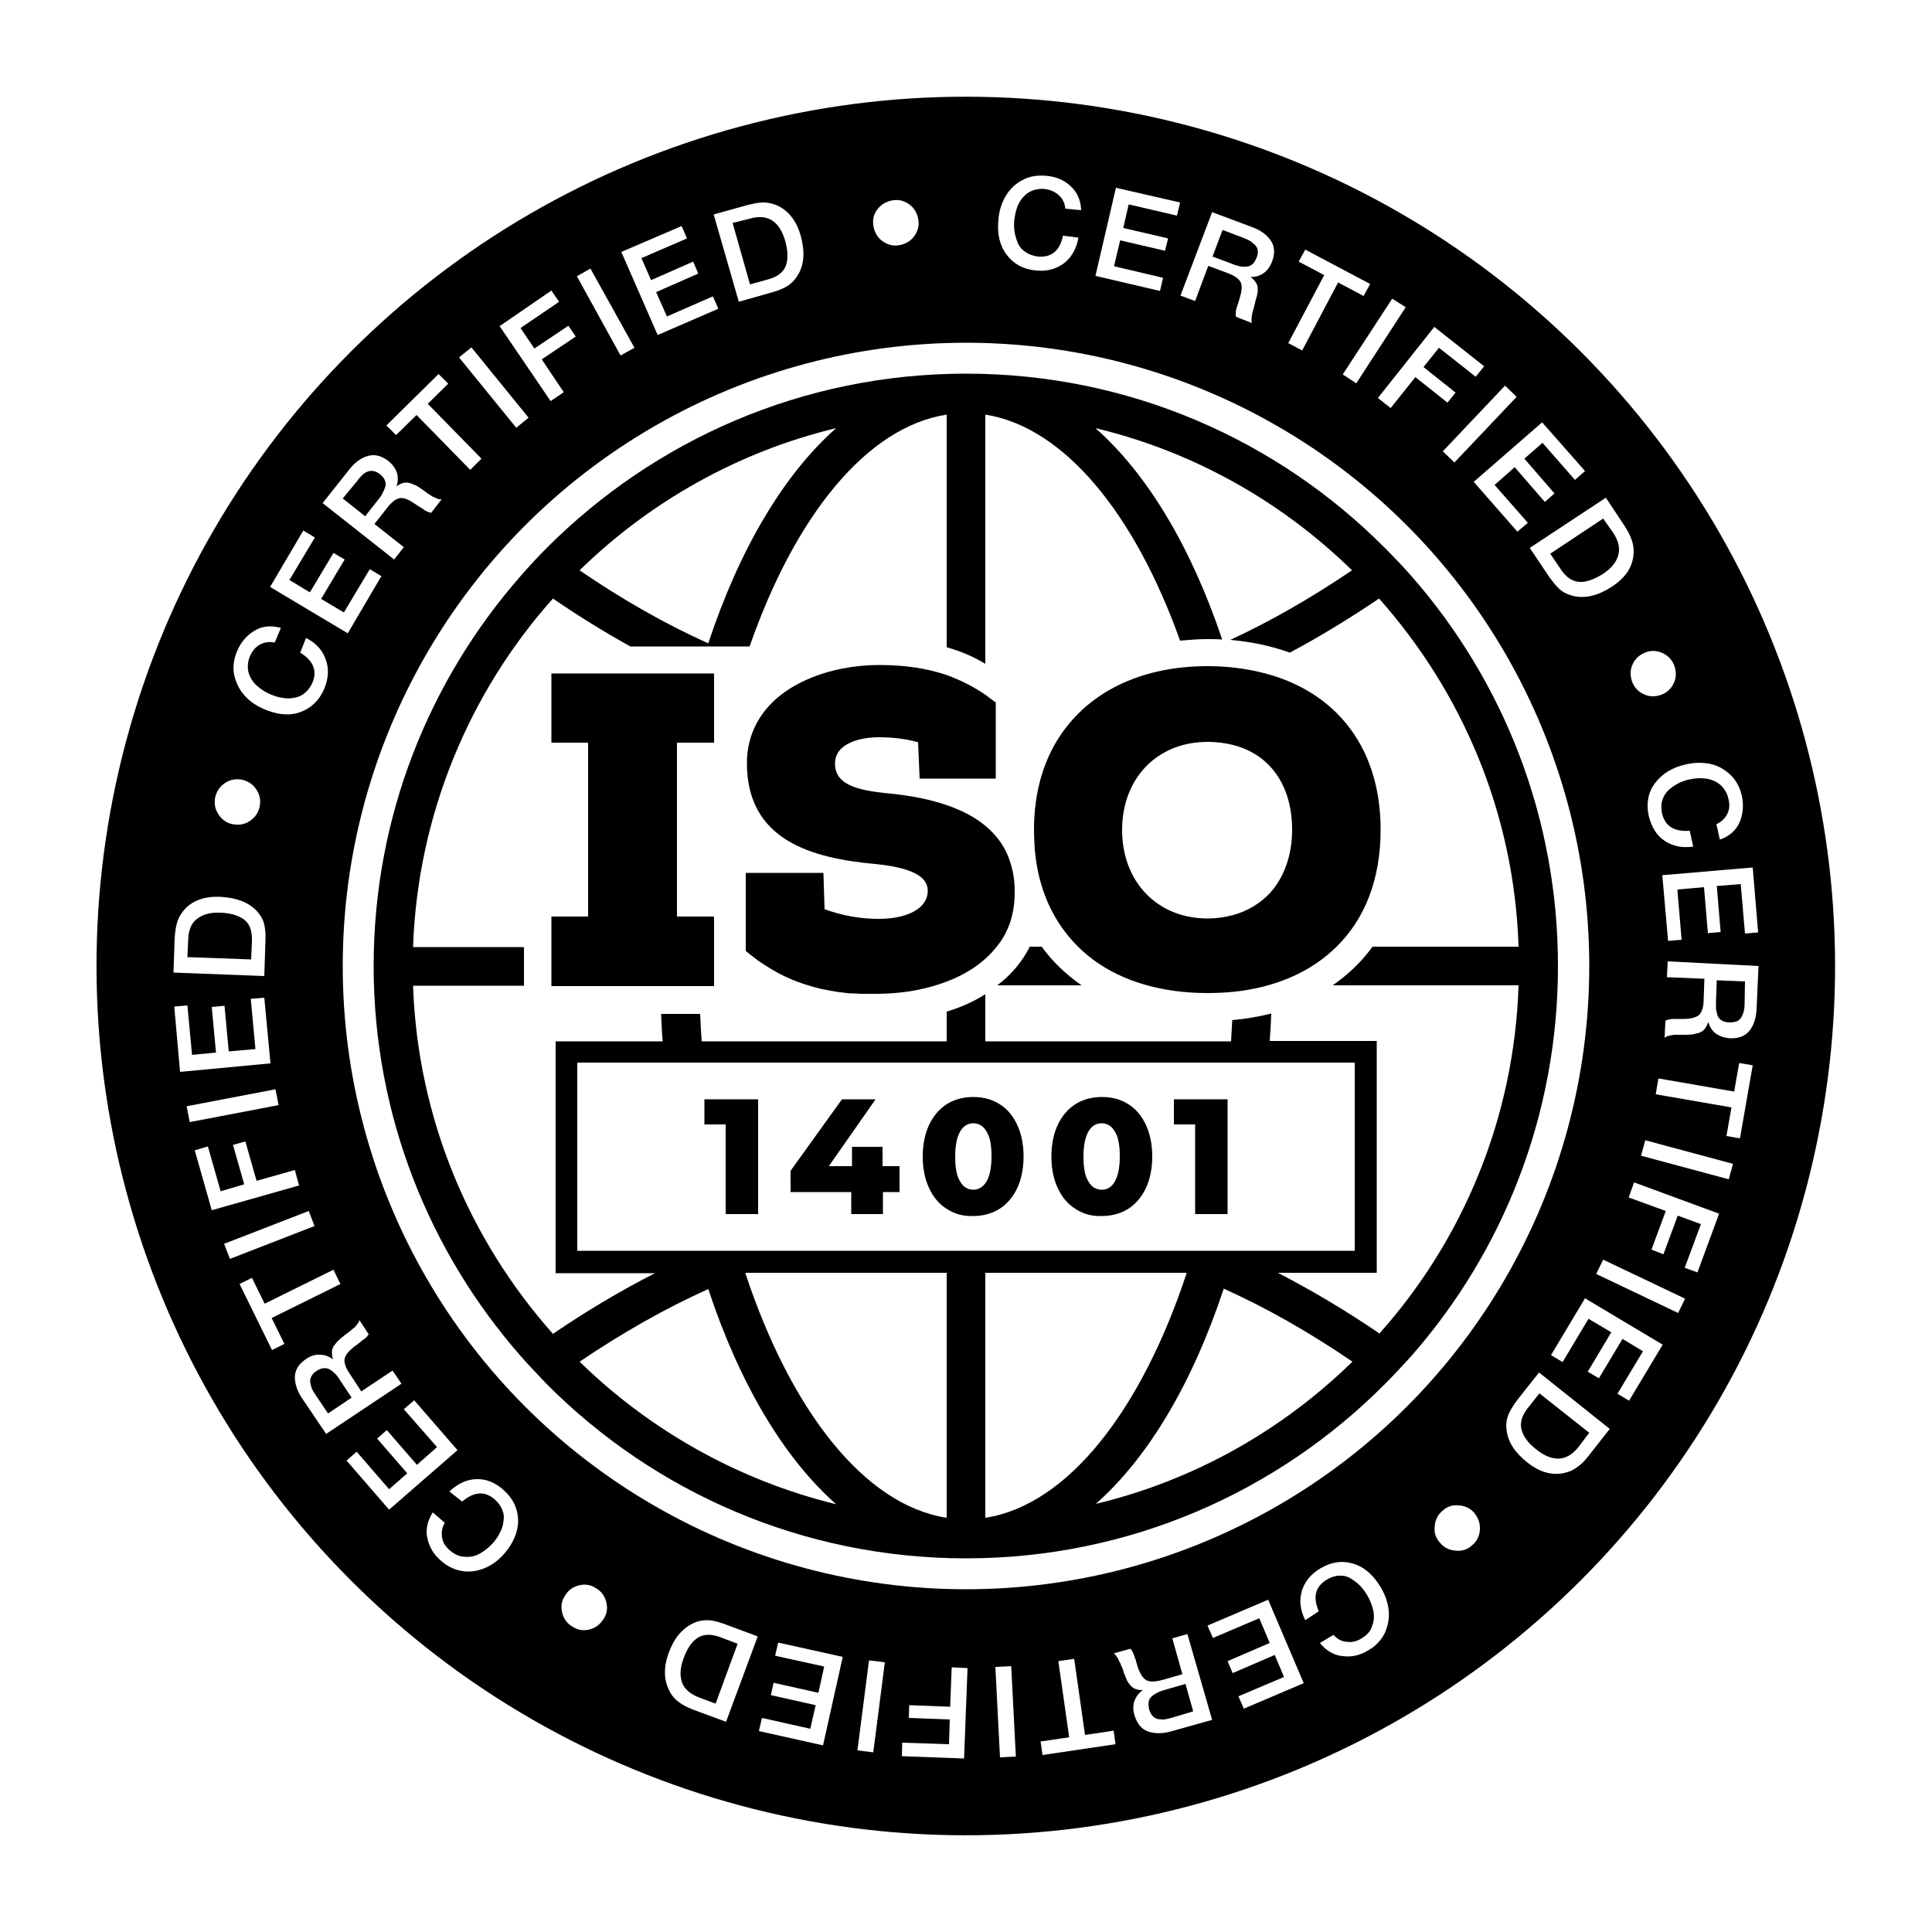<?xml version="1.0" encoding="utf-8"?>
<!-- Generator: Adobe Illustrator 26.0.3, SVG Export Plug-In . SVG Version: 6.00 Build 0)  -->
<svg version="1.1" id="Ñëîé_1" xmlns="http://www.w3.org/2000/svg" xmlns:xlink="http://www.w3.org/1999/xlink" x="0px" y="0px"
	 viewBox="0 0 500 500" style="enable-background:new 0 0 500 500;" xml:space="preserve">
<style type="text/css">
	.st0{fill:#FFFFFF;}
</style>
<rect class="st0" width="500" height="500"/>
<g>
	<g>
		<ellipse transform="matrix(0.707 -0.707 0.707 0.707 -103.553 250)" cx="250" cy="250" rx="225" ry="225"/>
		<circle class="st0" cx="250" cy="250" r="161.3"/>
		<g>
			<path class="st0" d="M279.1,61.5c-0.5,2.8-1.7,5-3.7,6.6c-2,1.5-4.4,2.2-7.3,1.9c-3.3-0.3-5.8-1.7-7.6-4.1
				c-1.8-2.4-2.5-5.5-2.1-9.2c0.2-2.2,0.8-4.2,1.9-6c1-1.7,2.4-3.1,4.3-4.1c1.8-1,3.9-1.3,6.2-1.1c2.5,0.2,4.6,1.1,6.3,2.7
				s2.6,3.6,2.7,6.2l-4.1-0.4c-0.1-1.4-0.7-2.6-1.7-3.5c-1-0.9-2.2-1.4-3.7-1.6c-1.6-0.1-2.9,0.2-4.1,0.9c-1.2,0.8-2,1.8-2.6,3
				c-0.6,1.2-0.9,2.6-1.1,4.1c-0.1,1.1-0.1,2.2,0.1,3.3c0.2,1,0.5,2,0.9,2.9c0.4,0.9,1.1,1.6,2,2.2c0.9,0.6,1.9,0.9,3.1,1.1
				c3.5,0.3,5.7-1.5,6.5-5.4L279.1,61.5z"/>
			<path class="st0" d="M305.4,52.4l-0.8,3.4l-12.5-2.9l-1.4,6.1l11.6,2.7l-0.8,3.2l-11.6-2.7l-1.6,6.7l12.7,3l-0.8,3.4l-16.7-3.9
				l5.3-22.8L305.4,52.4z"/>
			<path class="st0" d="M313.7,54.9l10.4,3.9c2.2,0.8,3.8,2,4.8,3.5c1,1.5,1.1,3.3,0.3,5.4c-0.5,1.3-1.2,2.3-2.2,3
				c-1,0.7-2.1,1-3.4,1c0.5,0.3,0.9,0.7,1.2,1.1c0.3,0.4,0.5,0.8,0.6,1.1c0.1,0.4,0.1,0.8,0.1,1.3c0,0.5-0.1,0.9-0.2,1.3
				c-0.1,0.4-0.2,0.8-0.4,1.4c0,0.2-0.1,0.4-0.2,0.9c-0.1,0.4-0.2,0.7-0.2,0.8c0,0.1-0.1,0.4-0.2,0.7c-0.1,0.3-0.2,0.6-0.2,0.7
				c0,0.1-0.1,0.4-0.1,0.6c0,0.3-0.1,0.5-0.1,0.6c0,0.1,0,0.3,0,0.5c0,0.2,0,0.4,0,0.5c0,0.2,0.1,0.3,0.1,0.4l-4.1-1.6
				c0-0.1-0.1-0.2-0.1-0.4c0-0.1,0-0.3,0-0.4c0-0.1,0-0.3,0-0.4c0-0.1,0.1-0.3,0.1-0.5c0-0.2,0.1-0.4,0.1-0.5c0-0.1,0.1-0.3,0.2-0.6
				c0.1-0.3,0.1-0.4,0.2-0.6c0-0.1,0.1-0.3,0.2-0.7c0.1-0.3,0.2-0.5,0.2-0.7c0.6-1.8,0.7-3.2,0.3-4.1c-0.4-0.9-1.5-1.7-3.3-2.4
				l-5.1-1.9l-3.4,9.1l-3.8-1.4L313.7,54.9z M316.4,59.5l-2.6,6.9l5.1,1.9c0.7,0.3,1.4,0.5,1.9,0.6c0.5,0.1,1.1,0.2,1.7,0.1
				c0.6,0,1.1-0.2,1.6-0.6c0.5-0.4,0.8-1,1.1-1.7c0.3-0.7,0.4-1.3,0.3-1.9c-0.1-0.6-0.3-1-0.7-1.4c-0.4-0.4-0.8-0.7-1.2-1
				c-0.5-0.3-1-0.5-1.7-0.8L316.4,59.5z"/>
			<path class="st0" d="M354.6,73.5l-1.7,3.1l-6.6-3.5L337,90.7l-3.6-1.9l9.3-17.6l-6.6-3.5l1.7-3.1L354.6,73.5z"/>
			<path class="st0" d="M363.8,79.5L351,99.2l-3.5-2.3l12.8-19.6L363.8,79.5z"/>
			<path class="st0" d="M384.1,94.8l-2.2,2.7l-9.5-7.5l-4,5l8.3,6.6l-2.1,2.6l-8.3-6.6l-6.4,8l-3.3-2.6l14.6-18.4L384.1,94.8z"/>
			<path class="st0" d="M392.5,102.7l-16.1,17l-3-2.9l16.1-17L392.5,102.7z"/>
			<path class="st0" d="M410.2,121.9l-2.6,2.3l-8.4-9.6l-4.7,4.1l7.8,9l-2.5,2.2l-7.8-9l-5.2,4.6l8.6,9.8l-2.7,2.3l-11.3-12.9
				l17.7-15.4L410.2,121.9z"/>
			<path class="st0" d="M415.6,128.8l4.9,7.4c0.9,1.4,1.5,2.6,1.9,3.9c0.4,1.2,0.5,2.5,0.3,3.9c-0.4,3.1-2.3,5.7-5.5,7.8
				c-3.5,2.3-6.7,3.1-9.8,2.5c-1.3-0.3-2.5-0.8-3.4-1.5c-0.9-0.7-1.9-1.9-3-3.4l-5.1-7.6L415.6,128.8z M414.9,134.2l-13.7,9.1l2.7,4
				c1.4,2.1,3,3.2,4.9,3.3c1.8,0.1,3.8-0.7,6.1-2.1c2.1-1.4,3.4-3,3.9-4.8c0.5-1.8,0.1-3.7-1.3-5.8L414.9,134.2z"/>
			<path class="st0" d="M430,168.9c1.5,0.6,2.6,1.7,3.2,3.1c0.6,1.5,0.7,3,0.1,4.5c-0.6,1.5-1.7,2.6-3.1,3.2c-1.5,0.6-3,0.7-4.5,0.1
				c-1.5-0.6-2.6-1.7-3.2-3.1c-0.6-1.5-0.7-3-0.1-4.5c0.6-1.5,1.7-2.6,3.1-3.2C427,168.3,428.5,168.3,430,168.9z"/>
			<path class="st0" d="M438.2,219.1c-2.9,0.4-5.3-0.1-7.4-1.5c-2.1-1.4-3.4-3.6-4.1-6.4c-0.7-3.2-0.2-6.1,1.6-8.5
				c1.8-2.4,4.4-4.1,8.1-4.9c2.2-0.5,4.3-0.5,6.2-0.1c2,0.4,3.7,1.4,5.2,2.8c1.5,1.4,2.5,3.3,3,5.5c0.5,2.4,0.3,4.7-0.6,6.8
				c-0.9,2.1-2.6,3.6-5.1,4.5l-0.9-4c1.3-0.6,2.2-1.5,2.8-2.6c0.6-1.2,0.7-2.5,0.3-4c-0.3-1.5-1.1-2.7-2.1-3.6
				c-1.1-0.9-2.3-1.4-3.7-1.6c-1.4-0.2-2.8-0.1-4.2,0.2c-1.1,0.2-2.1,0.6-3.1,1.1c-0.9,0.5-1.8,1.1-2.5,1.8
				c-0.7,0.7-1.2,1.5-1.5,2.5c-0.3,1-0.3,2.1-0.1,3.3c0.8,3.4,3.1,4.9,7.2,4.6L438.2,219.1z"/>
			<path class="st0" d="M455,241.3l-3.4,0.3l-1.1-12.8l-6.2,0.5l1,11.9l-3.3,0.3l-1-11.9l-6.9,0.6l1.1,13l-3.5,0.3l-1.5-17l23.4-2
				L455,241.3z"/>
			<path class="st0" d="M455.1,250l-0.5,11.1c-0.1,2.3-0.7,4.2-1.8,5.6c-1.1,1.4-2.8,2.1-5.1,2c-1.4-0.1-2.6-0.5-3.6-1.2
				c-1-0.7-1.6-1.7-2-3c-0.2,0.6-0.4,1-0.7,1.5c-0.3,0.4-0.6,0.7-0.9,0.9c-0.3,0.2-0.7,0.4-1.2,0.5c-0.5,0.1-0.9,0.2-1.3,0.3
				c-0.4,0-0.8,0.1-1.4,0.1c-0.2,0-0.5,0-0.9,0c-0.4,0-0.7,0-0.9,0c-0.1,0-0.4,0-0.7,0c-0.4,0-0.6,0-0.7,0c-0.1,0-0.4,0-0.6,0.1
				c-0.3,0-0.5,0.1-0.6,0.1c-0.1,0-0.3,0.1-0.5,0.1c-0.2,0.1-0.4,0.1-0.5,0.2c-0.1,0.1-0.3,0.2-0.4,0.3l0.2-4.4
				c0.1-0.1,0.2-0.1,0.3-0.2c0.1,0,0.3-0.1,0.4-0.1c0.1,0,0.3-0.1,0.4-0.1c0.1,0,0.3,0,0.5-0.1c0.2,0,0.4,0,0.5,0c0.1,0,0.3,0,0.6,0
				c0.3,0,0.5,0,0.6,0c0.1,0,0.4,0,0.7,0c0.3,0,0.6,0,0.7,0c1.9,0,3.2-0.4,4-1c0.7-0.7,1.2-2,1.2-3.9l0.2-5.5l-9.7-0.4l0.2-4.1
				L455.1,250z M451.6,254l-7.3-0.3l-0.2,5.4c0,0.8,0,1.5,0,2c0.1,0.6,0.2,1.1,0.4,1.7c0.2,0.6,0.6,1,1.1,1.3c0.5,0.3,1.2,0.5,2,0.5
				c0.7,0,1.4-0.1,1.9-0.3c0.5-0.2,0.9-0.6,1.2-1.1c0.3-0.5,0.4-1,0.6-1.5c0.1-0.5,0.2-1.1,0.2-1.8L451.6,254z"/>
			<path class="st0" d="M450.3,294.6l-3.5-0.6l1.3-7.4l-19.6-3.4l0.7-4.1l19.6,3.4l1.3-7.4l3.5,0.6L450.3,294.6z"/>
			<path class="st0" d="M447.4,305.2l-22.7-6.1l1.1-4l22.7,6.1L447.4,305.2z"/>
			<path class="st0" d="M439.3,329.3l-3.3-1.2l4.2-11.3l-6-2.2l-3.7,10l-3.1-1.2l3.7-10l-9.6-3.5l1.4-3.9l22,8.1L439.3,329.3z"/>
			<path class="st0" d="M434.3,339.8l-21.2-10.1l1.8-3.7l21.2,10.1L434.3,339.8z"/>
			<path class="st0" d="M421.6,362.5l-3-1.8l6.6-11l-5.3-3.2l-6.1,10.2l-2.9-1.7l6.1-10.2l-5.9-3.5l-6.7,11.2l-3-1.8l8.8-14.7
				l20.1,12L421.6,362.5z"/>
			<path class="st0" d="M416.6,369.8l-5.5,7c-1,1.3-2,2.3-3.1,3c-1,0.8-2.2,1.2-3.6,1.5c-3.1,0.5-6.1-0.4-9.1-2.8
				c-3.3-2.6-5.1-5.4-5.4-8.5c-0.2-1.4,0-2.6,0.4-3.7c0.4-1.1,1.2-2.4,2.3-3.9l5.7-7.2L416.6,369.8z M411.3,370.8l-12.9-10.2l-3,3.8
				c-1.6,2-2.1,3.9-1.6,5.7c0.5,1.8,1.8,3.5,3.9,5.1c2,1.6,3.9,2.3,5.7,2.3c1.8-0.1,3.5-1,5.1-3L411.3,370.8z"/>
			<path class="st0" d="M383,395.9c-0.1,1.6-0.8,3-2,4c-1.2,1.1-2.6,1.6-4.3,1.4c-1.6-0.1-3-0.8-4-2c-1.1-1.2-1.6-2.6-1.4-4.3
				c0.1-1.6,0.8-3,2-4c1.2-1.1,2.6-1.6,4.3-1.4c1.6,0.1,3,0.8,4,2C382.6,392.9,383.1,394.3,383,395.9z"/>
			<path class="st0" d="M337.8,419.3c-1.3-2.6-1.6-5.1-0.9-7.5c0.7-2.4,2.3-4.4,4.8-5.9c2.9-1.7,5.7-2.1,8.6-1.2
				c2.9,0.9,5.2,3,7.1,6.2c1.1,1.9,1.8,3.9,2,5.9c0.2,2-0.2,3.9-1,5.8c-0.9,1.8-2.3,3.4-4.3,4.5c-2.1,1.3-4.3,1.8-6.6,1.5
				c-2.3-0.2-4.3-1.4-5.9-3.4l3.5-2.1c1,1.1,2.1,1.7,3.4,1.8c1.3,0.2,2.6-0.1,3.9-0.9c1.3-0.8,2.3-1.8,2.7-3.2
				c0.5-1.3,0.6-2.6,0.3-4c-0.3-1.3-0.8-2.7-1.6-4c-0.6-1-1.2-1.8-2-2.6c-0.7-0.7-1.6-1.3-2.4-1.8c-0.9-0.5-1.8-0.7-2.9-0.6
				c-1,0-2.1,0.4-3.1,1c-3,1.8-3.7,4.5-2.1,8.2L337.8,419.3z"/>
			<path class="st0" d="M321.9,442.2l-1.4-3.2l11.8-5l-2.4-5.7l-10.9,4.7l-1.3-3.1l10.9-4.7l-2.7-6.4l-12,5.1l-1.4-3.2l15.7-6.7
				l9.2,21.6L321.9,442.2z"/>
			<path class="st0" d="M313.7,445.1l-10.7,3c-2.2,0.6-4.2,0.6-5.9,0c-1.7-0.6-2.8-2-3.5-4.2c-0.4-1.4-0.4-2.6,0-3.7
				c0.4-1.1,1.1-2.1,2.2-2.8c-0.6,0-1.1,0-1.6-0.2c-0.5-0.1-0.9-0.3-1.2-0.6c-0.3-0.2-0.6-0.6-0.9-1s-0.5-0.8-0.6-1.1
				c-0.1-0.3-0.3-0.8-0.5-1.3c-0.1-0.1-0.2-0.4-0.3-0.8c-0.1-0.4-0.2-0.7-0.3-0.8c0-0.1-0.1-0.4-0.3-0.7c-0.1-0.3-0.2-0.6-0.3-0.7
				c-0.1-0.1-0.2-0.3-0.3-0.6c-0.1-0.2-0.2-0.4-0.3-0.6c-0.1-0.1-0.2-0.3-0.3-0.4c-0.1-0.2-0.2-0.3-0.3-0.4
				c-0.1-0.1-0.2-0.2-0.4-0.3l4.3-1.2c0.1,0.1,0.2,0.2,0.3,0.3c0.1,0.1,0.2,0.2,0.2,0.3c0.1,0.1,0.1,0.2,0.2,0.4
				c0.1,0.1,0.1,0.3,0.2,0.5c0.1,0.2,0.2,0.4,0.2,0.5c0,0.1,0.1,0.3,0.2,0.6c0.1,0.2,0.2,0.4,0.2,0.6c0,0.1,0.1,0.3,0.2,0.7
				c0.1,0.3,0.2,0.5,0.2,0.7c0.6,1.8,1.4,3,2.2,3.5c0.9,0.5,2.2,0.5,4.1,0l5.3-1.5l-2.6-9.3l3.9-1.1L313.7,445.1z M308.8,442.9
				l-2-7.1l-5.2,1.5c-0.8,0.2-1.4,0.4-1.9,0.7c-0.5,0.2-1,0.5-1.5,0.9c-0.5,0.4-0.8,0.9-0.9,1.4c-0.1,0.6-0.1,1.3,0.1,2.1
				c0.2,0.7,0.5,1.3,0.9,1.7c0.4,0.4,0.8,0.7,1.4,0.8s1.1,0.1,1.6,0.1c0.5-0.1,1.1-0.2,1.8-0.4L308.8,442.9z"/>
			<path class="st0" d="M269.8,454.2l-0.5-3.5l7.4-1.1l-2.8-19.7l4.1-0.6l2.8,19.7l7.4-1.1l0.5,3.5L269.8,454.2z"/>
			<path class="st0" d="M258.8,454.8l-1.2-23.4l4.1-0.2l1.2,23.4L258.8,454.8z"/>
			<path class="st0" d="M233.4,454.5l0.1-3.5l12.1,0.4l0.2-6.4l-10.6-0.4l0.1-3.3l10.6,0.4l0.4-10.2l4.1,0.2l-0.9,23.4L233.4,454.5z
				"/>
			<path class="st0" d="M221.9,453l3-23.3l4.1,0.5l-3,23.3L221.9,453z"/>
			<path class="st0" d="M196.4,448l0.8-3.4l12.5,2.8l1.4-6.1l-11.6-2.6l0.7-3.2l11.6,2.6l1.5-6.8l-12.7-2.8l0.8-3.4l16.7,3.7
				l-5.1,22.9L196.4,448z"/>
			<path class="st0" d="M187.9,445.6l-8.4-3.1c-1.5-0.6-2.8-1.2-3.8-2c-1-0.7-1.9-1.7-2.5-3c-1.4-2.7-1.5-5.9-0.2-9.6
				c1.4-3.9,3.6-6.5,6.4-7.8c1.2-0.6,2.5-0.8,3.7-0.8c1.2,0,2.7,0.4,4.4,1l8.6,3.2L187.9,445.6z M185.2,440.9l5.7-15.5l-4.5-1.7
				c-2.4-0.9-4.4-0.8-5.9,0.2c-1.5,1-2.7,2.8-3.6,5.3c-0.9,2.4-1,4.4-0.4,6.2c0.6,1.7,2.1,3,4.4,3.9L185.2,440.9z"/>
			<path class="st0" d="M152.6,421.7c-1.6,0.4-3,0.2-4.4-0.7c-1.4-0.8-2.3-2-2.7-3.6c-0.4-1.6-0.2-3,0.7-4.4c0.8-1.4,2-2.3,3.6-2.7
				c1.6-0.4,3-0.2,4.4,0.7c1.4,0.8,2.3,2,2.7,3.6c0.4,1.6,0.2,3-0.7,4.4C155.3,420.4,154.1,421.3,152.6,421.7z"/>
			<path class="st0" d="M116.3,386c2.1-2,4.4-3.1,6.9-3.2c2.5-0.1,4.9,0.8,7.1,2.8c2.5,2.2,3.7,4.8,3.8,7.8c0,3-1.2,5.9-3.6,8.7
				c-1.5,1.7-3.1,2.9-5,3.7c-1.9,0.8-3.8,1.1-5.8,0.8c-2-0.3-3.9-1.2-5.6-2.7c-1.9-1.6-3-3.6-3.5-5.8c-0.5-2.2,0-4.5,1.4-6.7
				l3.1,2.7c-0.7,1.2-0.9,2.5-0.7,3.8c0.2,1.3,0.9,2.4,2.1,3.4c1.2,1,2.5,1.6,3.9,1.6c1.4,0.1,2.7-0.2,3.9-0.9
				c1.2-0.7,2.3-1.6,3.3-2.7c0.8-0.9,1.4-1.8,1.8-2.7c0.5-0.9,0.8-1.9,0.9-2.9c0.2-1,0.1-2-0.3-2.9c-0.4-1-1-1.9-1.9-2.7
				c-2.6-2.3-5.4-2.1-8.5,0.5L116.3,386z"/>
			<path class="st0" d="M89.7,378l2.6-2.3l8.4,9.7l4.7-4.1l-7.8-9l2.5-2.2l7.8,9l5.2-4.6l-8.6-9.8l2.7-2.3l11.2,12.9l-17.7,15.4
				L89.7,378z"/>
			<path class="st0" d="M84.4,371.1l-6.2-9.2c-1.3-1.9-1.9-3.8-1.9-5.6c0.1-1.8,1-3.3,2.9-4.6c1.2-0.8,2.4-1.2,3.6-1.1
				c1.2,0,2.3,0.4,3.4,1.2c-0.2-0.5-0.3-1.1-0.3-1.6c0-0.5,0-0.9,0.2-1.3c0.1-0.4,0.4-0.7,0.7-1.1c0.3-0.4,0.6-0.7,0.9-1
				c0.3-0.2,0.6-0.6,1.1-0.9c0.1-0.1,0.3-0.3,0.7-0.6s0.6-0.4,0.7-0.5c0.1-0.1,0.3-0.2,0.6-0.5c0.3-0.2,0.5-0.4,0.6-0.5
				c0.1-0.1,0.3-0.2,0.5-0.4c0.2-0.2,0.3-0.4,0.4-0.5c0.1-0.1,0.2-0.3,0.3-0.4c0.1-0.2,0.2-0.3,0.3-0.5c0.1-0.1,0.1-0.3,0.1-0.4
				l2.4,3.7c0,0.1-0.1,0.2-0.2,0.3c-0.1,0.1-0.2,0.2-0.2,0.3c-0.1,0.1-0.2,0.2-0.3,0.3c-0.1,0.1-0.2,0.2-0.4,0.3
				c-0.2,0.1-0.3,0.3-0.4,0.3c-0.1,0.1-0.3,0.2-0.5,0.4c-0.2,0.2-0.4,0.3-0.5,0.4c-0.1,0.1-0.3,0.2-0.5,0.4
				c-0.3,0.2-0.4,0.3-0.6,0.4c-1.5,1.2-2.4,2.2-2.6,3.2c-0.2,1,0.2,2.3,1.3,3.9l3,4.6l8.1-5.4l2.3,3.4L84.4,371.1z M84.9,365.8
				l6.1-4.1l-3-4.5c-0.4-0.7-0.8-1.2-1.2-1.6c-0.4-0.4-0.8-0.8-1.3-1.1c-0.5-0.3-1.1-0.5-1.7-0.4c-0.6,0-1.2,0.3-1.9,0.7
				c-0.6,0.4-1.1,0.9-1.3,1.4c-0.3,0.5-0.4,1-0.3,1.6c0.1,0.5,0.2,1.1,0.4,1.5c0.2,0.5,0.5,1,0.9,1.6L84.9,365.8z"/>
			<path class="st0" d="M62,332.3l3.2-1.6l3.3,6.7l17.8-8.8l1.8,3.7l-17.8,8.8l3.3,6.7l-3.2,1.6L62,332.3z"/>
			<path class="st0" d="M58,321.9l21.9-8.5l1.5,3.9l-21.9,8.5L58,321.9z"/>
			<path class="st0" d="M50.4,297.7l3.4-1l3.3,11.6l6.1-1.8l-2.9-10.2l3.2-0.9l2.9,10.2l9.9-2.8l1.1,4l-22.6,6.4L50.4,297.7z"/>
			<path class="st0" d="M48.3,286.3l23-4.4l0.8,4.1l-23,4.4L48.3,286.3z"/>
			<path class="st0" d="M45.1,260.5l3.4-0.3l1.2,12.8l6.2-0.6l-1.1-11.8l3.3-0.3l1.1,11.8l6.9-0.6l-1.2-13l3.5-0.3l1.6,17l-23.4,2.2
				L45.1,260.5z"/>
			<path class="st0" d="M44.9,251.7l0.3-8.9c0.1-1.6,0.3-3,0.7-4.3c0.4-1.2,1.1-2.3,2-3.3c2.1-2.2,5.2-3.3,9.1-3.1
				c4.1,0.2,7.3,1.4,9.4,3.6c0.9,1,1.6,2.1,1.9,3.2c0.3,1.1,0.5,2.6,0.4,4.5l-0.3,9.2L44.9,251.7z M48.5,247.7l16.5,0.6l0.2-4.8
				c0.1-2.6-0.6-4.4-2-5.5c-1.5-1.1-3.5-1.7-6.2-1.8c-2.5-0.1-4.5,0.4-6,1.6c-1.5,1.1-2.2,2.9-2.3,5.4L48.5,247.7z"/>
			<path class="st0" d="M56.5,210.7c-0.9-1.4-1.1-2.8-0.8-4.4c0.4-1.6,1.2-2.8,2.6-3.7c1.4-0.9,2.8-1.1,4.4-0.8
				c1.6,0.4,2.8,1.2,3.7,2.6c0.9,1.4,1.1,2.8,0.8,4.4c-0.4,1.6-1.2,2.8-2.6,3.7c-1.4,0.9-2.8,1.1-4.4,0.8
				C58.6,213,57.4,212.1,56.5,210.7z"/>
			<path class="st0" d="M79.2,165.1c2.6,1.3,4.3,3.2,5.1,5.6c0.9,2.4,0.7,4.9-0.4,7.6c-1.3,3-3.4,5-6.2,6c-2.8,1-6,0.7-9.4-0.8
				c-2.1-0.9-3.8-2.1-5.1-3.6c-1.3-1.5-2.2-3.3-2.6-5.3c-0.4-2-0.1-4.1,0.8-6.2c1-2.3,2.5-4,4.5-5.2c2-1.2,4.2-1.4,6.8-0.7l-1.6,3.8
				c-1.4-0.3-2.7-0.1-3.8,0.5c-1.1,0.6-2,1.6-2.6,3c-0.6,1.4-0.7,2.8-0.4,4.2c0.4,1.3,1.1,2.5,2.1,3.4c1,0.9,2.2,1.7,3.6,2.3
				c1,0.4,2.1,0.8,3.1,0.9c1,0.2,2,0.2,3,0c1-0.2,1.9-0.5,2.7-1.2c0.8-0.6,1.5-1.5,2-2.6c1.4-3.2,0.3-5.8-3.1-7.9L79.2,165.1z"/>
			<path class="st0" d="M78.5,137.3l3,1.8l-6.6,11l5.3,3.2l6.1-10.2l2.9,1.7L83.1,155l5.9,3.5l6.7-11.2l3,1.8L90,163.9l-20.1-12
				L78.5,137.3z"/>
			<path class="st0" d="M83.5,130.2l6.9-8.7c1.4-1.8,3-3,4.8-3.5c1.7-0.5,3.5-0.1,5.3,1.3c1.1,0.9,1.8,1.9,2.2,3
				c0.4,1.2,0.3,2.4-0.1,3.6c0.5-0.4,0.9-0.6,1.4-0.8c0.5-0.2,0.9-0.2,1.3-0.2c0.4,0,0.8,0.1,1.3,0.3c0.5,0.2,0.9,0.4,1.2,0.5
				c0.3,0.2,0.7,0.4,1.2,0.8c0.1,0.1,0.4,0.2,0.7,0.5c0.4,0.2,0.6,0.4,0.7,0.5c0.1,0.1,0.3,0.2,0.6,0.4c0.3,0.2,0.5,0.3,0.6,0.4
				c0.1,0.1,0.3,0.2,0.6,0.3c0.2,0.1,0.4,0.2,0.6,0.3c0.1,0.1,0.3,0.1,0.5,0.2c0.2,0.1,0.4,0.1,0.5,0.1c0.2,0,0.3,0,0.5,0l-2.7,3.5
				c-0.1,0-0.2,0-0.4-0.1c-0.1,0-0.3-0.1-0.4-0.1c-0.1-0.1-0.3-0.1-0.4-0.2c-0.1-0.1-0.3-0.1-0.4-0.2c-0.2-0.1-0.3-0.2-0.4-0.3
				c-0.1-0.1-0.3-0.2-0.5-0.3c-0.2-0.1-0.4-0.3-0.5-0.3c-0.1-0.1-0.3-0.2-0.6-0.4c-0.3-0.2-0.5-0.3-0.6-0.4
				c-1.6-1.1-2.8-1.6-3.8-1.5c-1,0.1-2.1,0.9-3.3,2.4l-3.4,4.3l7.6,6l-2.5,3.2L83.5,130.2z M88.7,129l5.8,4.6l3.4-4.3
				c0.5-0.6,0.9-1.2,1.1-1.7c0.3-0.5,0.5-1,0.7-1.6c0.2-0.6,0.1-1.2-0.1-1.7c-0.2-0.6-0.7-1.1-1.3-1.6c-0.6-0.5-1.2-0.7-1.7-0.8
				c-0.6-0.1-1.1,0-1.6,0.2c-0.5,0.2-0.9,0.5-1.3,0.9c-0.4,0.4-0.8,0.8-1.2,1.4L88.7,129z"/>
			<path class="st0" d="M113.5,96.8l2.5,2.5l-5.3,5.2l13.9,14.2l-2.9,2.9l-13.9-14.2l-5.3,5.2l-2.5-2.5L113.5,96.8z"/>
			<path class="st0" d="M122,89.9l14.8,18.2l-3.2,2.6l-14.8-18.2L122,89.9z"/>
			<path class="st0" d="M142.7,75.2l2,2.9l-10,6.8l3.6,5.3l8.8-5.9l1.9,2.8l-8.8,5.9l5.7,8.5l-3.4,2.3l-13.2-19.4L142.7,75.2z"/>
			<path class="st0" d="M152.8,69.5L164.2,90l-3.6,2l-11.3-20.5L152.8,69.5z"/>
			<path class="st0" d="M176.4,58.5l1.4,3.2L166,66.8l2.5,5.7l10.9-4.8l1.3,3.1l-10.9,4.8l2.8,6.3l11.9-5.2l1.4,3.2l-15.7,6.8
				l-9.4-21.5L176.4,58.5z"/>
			<path class="st0" d="M184.7,55.5l8.6-2.4c1.6-0.4,3-0.7,4.3-0.7c1.3,0,2.5,0.3,3.8,0.9c2.8,1.4,4.7,3.9,5.8,7.6
				c1.1,4,1,7.3-0.6,10.1c-0.7,1.2-1.5,2.1-2.5,2.8c-1,0.7-2.4,1.3-4.1,1.8l-8.8,2.5L184.7,55.5z M189.6,57.7l4.5,15.9l4.7-1.3
				c2.5-0.7,4-1.9,4.6-3.6c0.6-1.7,0.5-3.9-0.2-6.4c-0.7-2.4-1.8-4.2-3.3-5.2c-1.5-1-3.5-1.2-5.9-0.5L189.6,57.7z"/>
			<path class="st0" d="M227.3,53.9c1-1.2,2.4-1.9,4-2.1c1.6-0.2,3,0.3,4.3,1.3c1.2,1,1.9,2.4,2.1,4c0.2,1.6-0.3,3-1.3,4.3
				c-1,1.2-2.4,1.9-4,2.1c-1.6,0.2-3-0.3-4.3-1.3c-1.2-1-1.9-2.4-2.1-4C225.8,56.6,226.2,55.1,227.3,53.9z"/>
		</g>
		<g>
			<path d="M365.2,149c-2.2-2.5-4.5-4.9-6.9-7.3c0,0,0,0,0,0c-27.7-27.8-66-45-108.3-45c-42.3,0-80.6,17.2-108.4,45c0,0,0,0,0,0
				c-2.4,2.4-4.6,4.8-6.8,7.3c-23.7,27-38.1,62.3-38.1,101c0,38.6,14.4,74,38.1,101c2.2,2.5,4.5,4.9,6.8,7.3h0
				c27.7,27.8,66.1,45,108.4,45c42.3,0,80.6-17.2,108.3-45c2.4-2.4,4.6-4.8,6.9-7.3c23.7-27,38-62.3,38-101S388.9,176,365.2,149z
				 M216.4,110.8c-13.7,12.1-25.1,31.5-33.1,55.7c-11.1-5-22.2-11.3-33.3-18.9C168.1,129.9,191,116.9,216.4,110.8z M150,352.4
				c11.1-7.5,22.2-13.8,33.3-18.8c8,24.2,19.4,43.6,33.1,55.7C191,383.1,168.1,370.1,150,352.4z M289.7,323.7H255h-10h-34.6h-30.1
				h-30.9V275h22.5H182h63h10h63h10.1h22.5v48.7h-30.9H289.7z M192.9,329.5c0.1,0,0.2-0.1,0.3-0.1H245v63.4
				C223.6,389.5,204.6,364.9,192.9,329.5z M255,392.8C255,392.8,255,392.8,255,392.8l0-63.4h51.8c0.1,0,0.2,0.1,0.3,0.1
				C295.4,364.9,276.4,389.5,255,392.8z M283.6,389.2c13.7-12.1,25.1-31.5,33.1-55.7c11.1,5,22.2,11.3,33.3,18.9
				C331.9,370.1,309.1,383.1,283.6,389.2z M357,345.1c-8.8-6-17.6-11.2-26.3-15.7h25.6v-60h-27.7c0.2-2.4,0.3-4.7,0.4-7.1
				c-3.2,0.8-6.6,1.4-10.1,1.7c-0.1,1.8-0.2,3.6-0.3,5.5H255v-12.2c-3,1.9-6.3,3.4-10,4.5v7.7h-63.4c-0.2-2.4-0.3-4.7-0.4-7.1h-10.1
				c0.1,2.4,0.2,4.8,0.4,7.1h-27.7v60h25.7c-8.8,4.5-17.6,9.7-26.4,15.7c-21.5-24.2-35-55.6-36.2-90.1h28.7v-10h-28.7
				c0.6-17.3,4.3-33.8,10.5-49c6.2-15.2,14.9-29.1,25.7-41.2c6.7,4.6,13.4,8.7,20,12.4H194c11.7-33.6,30.2-56.8,51-60v60.2
				c3.5,1,6.9,2.4,10,4.3v-64.5c0,0,0,0,0,0c20.4,3.2,38.7,25.7,50.4,58.5c2.3-0.2,4.6-0.4,7-0.4c1.3,0,2.6,0,3.9,0.1
				c-8-23.8-19.3-42.8-32.8-54.7c25.5,6.1,48.3,19.1,66.4,36.8c-10.5,7.1-21.1,13.2-31.5,18c5.6,0.5,10.7,1.6,15.4,3.3
				c7.7-4.1,15.4-8.8,23.1-14c21.5,24.2,35,55.6,36.1,90.1h-37.8c-2.8,3.9-6.3,7.2-10.3,10h48.1C391.9,289.5,378.5,321,357,345.1z"
				/>
			<path d="M269.6,245h-3.1c-1.9,3.8-4.7,7.2-8.4,10h21.8C275.9,252.2,272.4,248.9,269.6,245z"/>
			<polygon points="142.7,174.3 142.7,192.2 152.2,192.2 152.2,237.2 142.7,237.2 142.7,245 142.7,255 142.7,255.2 170.9,255.2 
				181,255.2 184.8,255.2 184.8,255 184.8,245 184.8,237.2 181.2,237.2 175.2,237.2 175.2,199.2 175.2,192.2 176.5,192.2 
				184.8,192.2 184.8,174.3 177,174.3 			"/>
			<path d="M262.6,231c0-0.2,0-0.4,0-0.5c0-3.4-0.7-6.4-1.7-8.9c0,0,0,0,0,0c-1.3-3.2-3.3-5.7-5.8-7.8c-2.8-2.4-6.3-4.1-10-5.4
				c-4.9-1.7-10.2-2.6-15.4-3.1c-8.1-0.8-13.6-2.3-13.6-7.7c0-5.4,6.9-6.8,11.2-6.8c3.7,0,7.2,0.4,10.3,1.3l0.4,9.4h7.2h10h2.5V191
				v-9.2c-0.1-0.1-0.3-0.2-0.4-0.3c-0.7-0.5-1.4-1-2-1.5c-3.3-2.3-6.6-3.9-10-5.2c-5.5-1.9-11.3-2.7-17.9-2.7
				c-6.1,0-12.7,1.2-18.4,3.7c-3.9,1.7-7.4,4-10.1,7c-3.4,3.8-5.6,8.7-5.6,14.7c0,20,16.8,24.6,33.2,26.1c8.9,0.9,13.6,3,13.6,6.9
				c0,4.6-5.2,7.3-12.8,7.3c-4.2,0-9-0.7-13.9-2.5l-0.3-9.4H193v19v1.2c0.6,0.5,1.2,1,1.9,1.5c0.3,0.2,0.6,0.5,0.9,0.7
				c0.6,0.5,1.3,0.9,1.9,1.3s1.3,0.8,1.9,1.2c3,1.8,6,3.1,9.2,4.1h0c1.2,0.4,2.4,0.7,3.6,1c0.1,0,0.3,0.1,0.4,0.1
				c0.6,0.1,1.1,0.2,1.7,0.3c0.1,0,0.3,0.1,0.4,0.1c0.6,0.1,1.2,0.2,1.8,0.3c0.8,0.1,1.7,0.2,2.5,0.3c0.6,0.1,1.3,0.1,1.9,0.1
				c0.1,0,0.2,0,0.3,0c0.7,0.1,1.4,0.1,2.1,0.1c0.8,0,1.6,0,2.5,0h0.8c5.6,0,11.1-0.8,16-2.4c6.3-2,11.7-5.3,15.3-10
				C261,241.2,262.6,236.6,262.6,231z"/>
			<path d="M357.3,214.7c0-22.5-12.9-37.1-32.8-41.1c-3.8-0.8-7.8-1.2-12-1.2c-16.3,0-29.5,6-37.3,16.8c-4.9,6.7-7.6,15.4-7.6,25.5
				c0,1.8,0.1,3.5,0.2,5.2c0.3,3.3,0.9,6.5,1.8,9.4c1.9,6.2,5.1,11.4,9.3,15.6c4.7,4.7,10.6,8,17.6,10c4.9,1.4,10.3,2.1,16,2.1
				c2.2,0,4.4-0.1,6.5-0.3c11.1-1.1,20.4-5.2,27-11.8C353.2,237.8,357.3,227.6,357.3,214.7z M328.6,231.2c-2.6,2.7-5.9,4.7-9.8,5.7
				c-1.9,0.5-4.1,0.8-6.3,0.8c-12.9,0-22.1-9.4-22.1-22.9c0-13.3,9-22.8,22.1-22.8c0.2,0,0.3,0,0.5,0c4.2,0.1,7.9,1,11,2.7
				c6.6,3.6,10.4,10.7,10.4,20C334.4,221.4,332.3,227.1,328.6,231.2z"/>
		</g>
	</g>
	<g>
		<path d="M196.2,284.5v29.7h-8.4V291h-5.5v-6.5H196.2z"/>
		<path d="M232.9,308.5h-4.4v5.7h-8.2v-5.7h-15.7V303l13.3-18.5h8.7l-12.1,17.3h6v-5h7.9v5h4.4V308.5z"/>
		<path d="M245.1,312.9c-2-1.2-3.5-3-4.6-5.3c-1.1-2.3-1.7-5.1-1.7-8.3c0-3.2,0.6-6,1.7-8.3c1.1-2.3,2.7-4.1,4.6-5.3
			c2-1.2,4.2-1.8,6.8-1.8c2.5,0,4.8,0.6,6.7,1.8c2,1.2,3.5,3,4.6,5.3c1.1,2.3,1.7,5.1,1.7,8.3c0,3.2-0.6,6-1.7,8.3
			c-1.1,2.3-2.7,4.1-4.6,5.3c-2,1.2-4.2,1.8-6.7,1.8C249.3,314.8,247.1,314.2,245.1,312.9z M255.3,305.8c0.8-1.4,1.3-3.5,1.3-6.5
			s-0.4-5.1-1.3-6.5c-0.8-1.4-2-2.1-3.4-2.1c-1.4,0-2.6,0.7-3.4,2.1c-0.8,1.4-1.3,3.5-1.3,6.5s0.4,5.1,1.3,6.5
			c0.8,1.4,2,2.1,3.4,2.1C253.3,307.9,254.4,307.2,255.3,305.8z"/>
		<path d="M278.4,312.9c-2-1.2-3.5-3-4.6-5.3c-1.1-2.3-1.7-5.1-1.7-8.3c0-3.2,0.6-6,1.7-8.3c1.1-2.3,2.7-4.1,4.6-5.3
			c2-1.2,4.2-1.8,6.8-1.8c2.5,0,4.8,0.6,6.7,1.8c2,1.2,3.5,3,4.6,5.3c1.1,2.3,1.7,5.1,1.7,8.3c0,3.2-0.6,6-1.7,8.3
			c-1.1,2.3-2.7,4.1-4.6,5.3c-2,1.2-4.2,1.8-6.7,1.8C282.6,314.8,280.4,314.2,278.4,312.9z M288.5,305.8c0.8-1.4,1.3-3.5,1.3-6.5
			s-0.4-5.1-1.3-6.5c-0.8-1.4-2-2.1-3.4-2.1c-1.4,0-2.6,0.7-3.4,2.1c-0.8,1.4-1.3,3.5-1.3,6.5s0.4,5.1,1.3,6.5
			c0.8,1.4,2,2.1,3.4,2.1C286.6,307.9,287.7,307.2,288.5,305.8z"/>
		<path d="M317.7,284.5v29.7h-8.4V291h-5.5v-6.5H317.7z"/>
	</g>
</g>
</svg>
